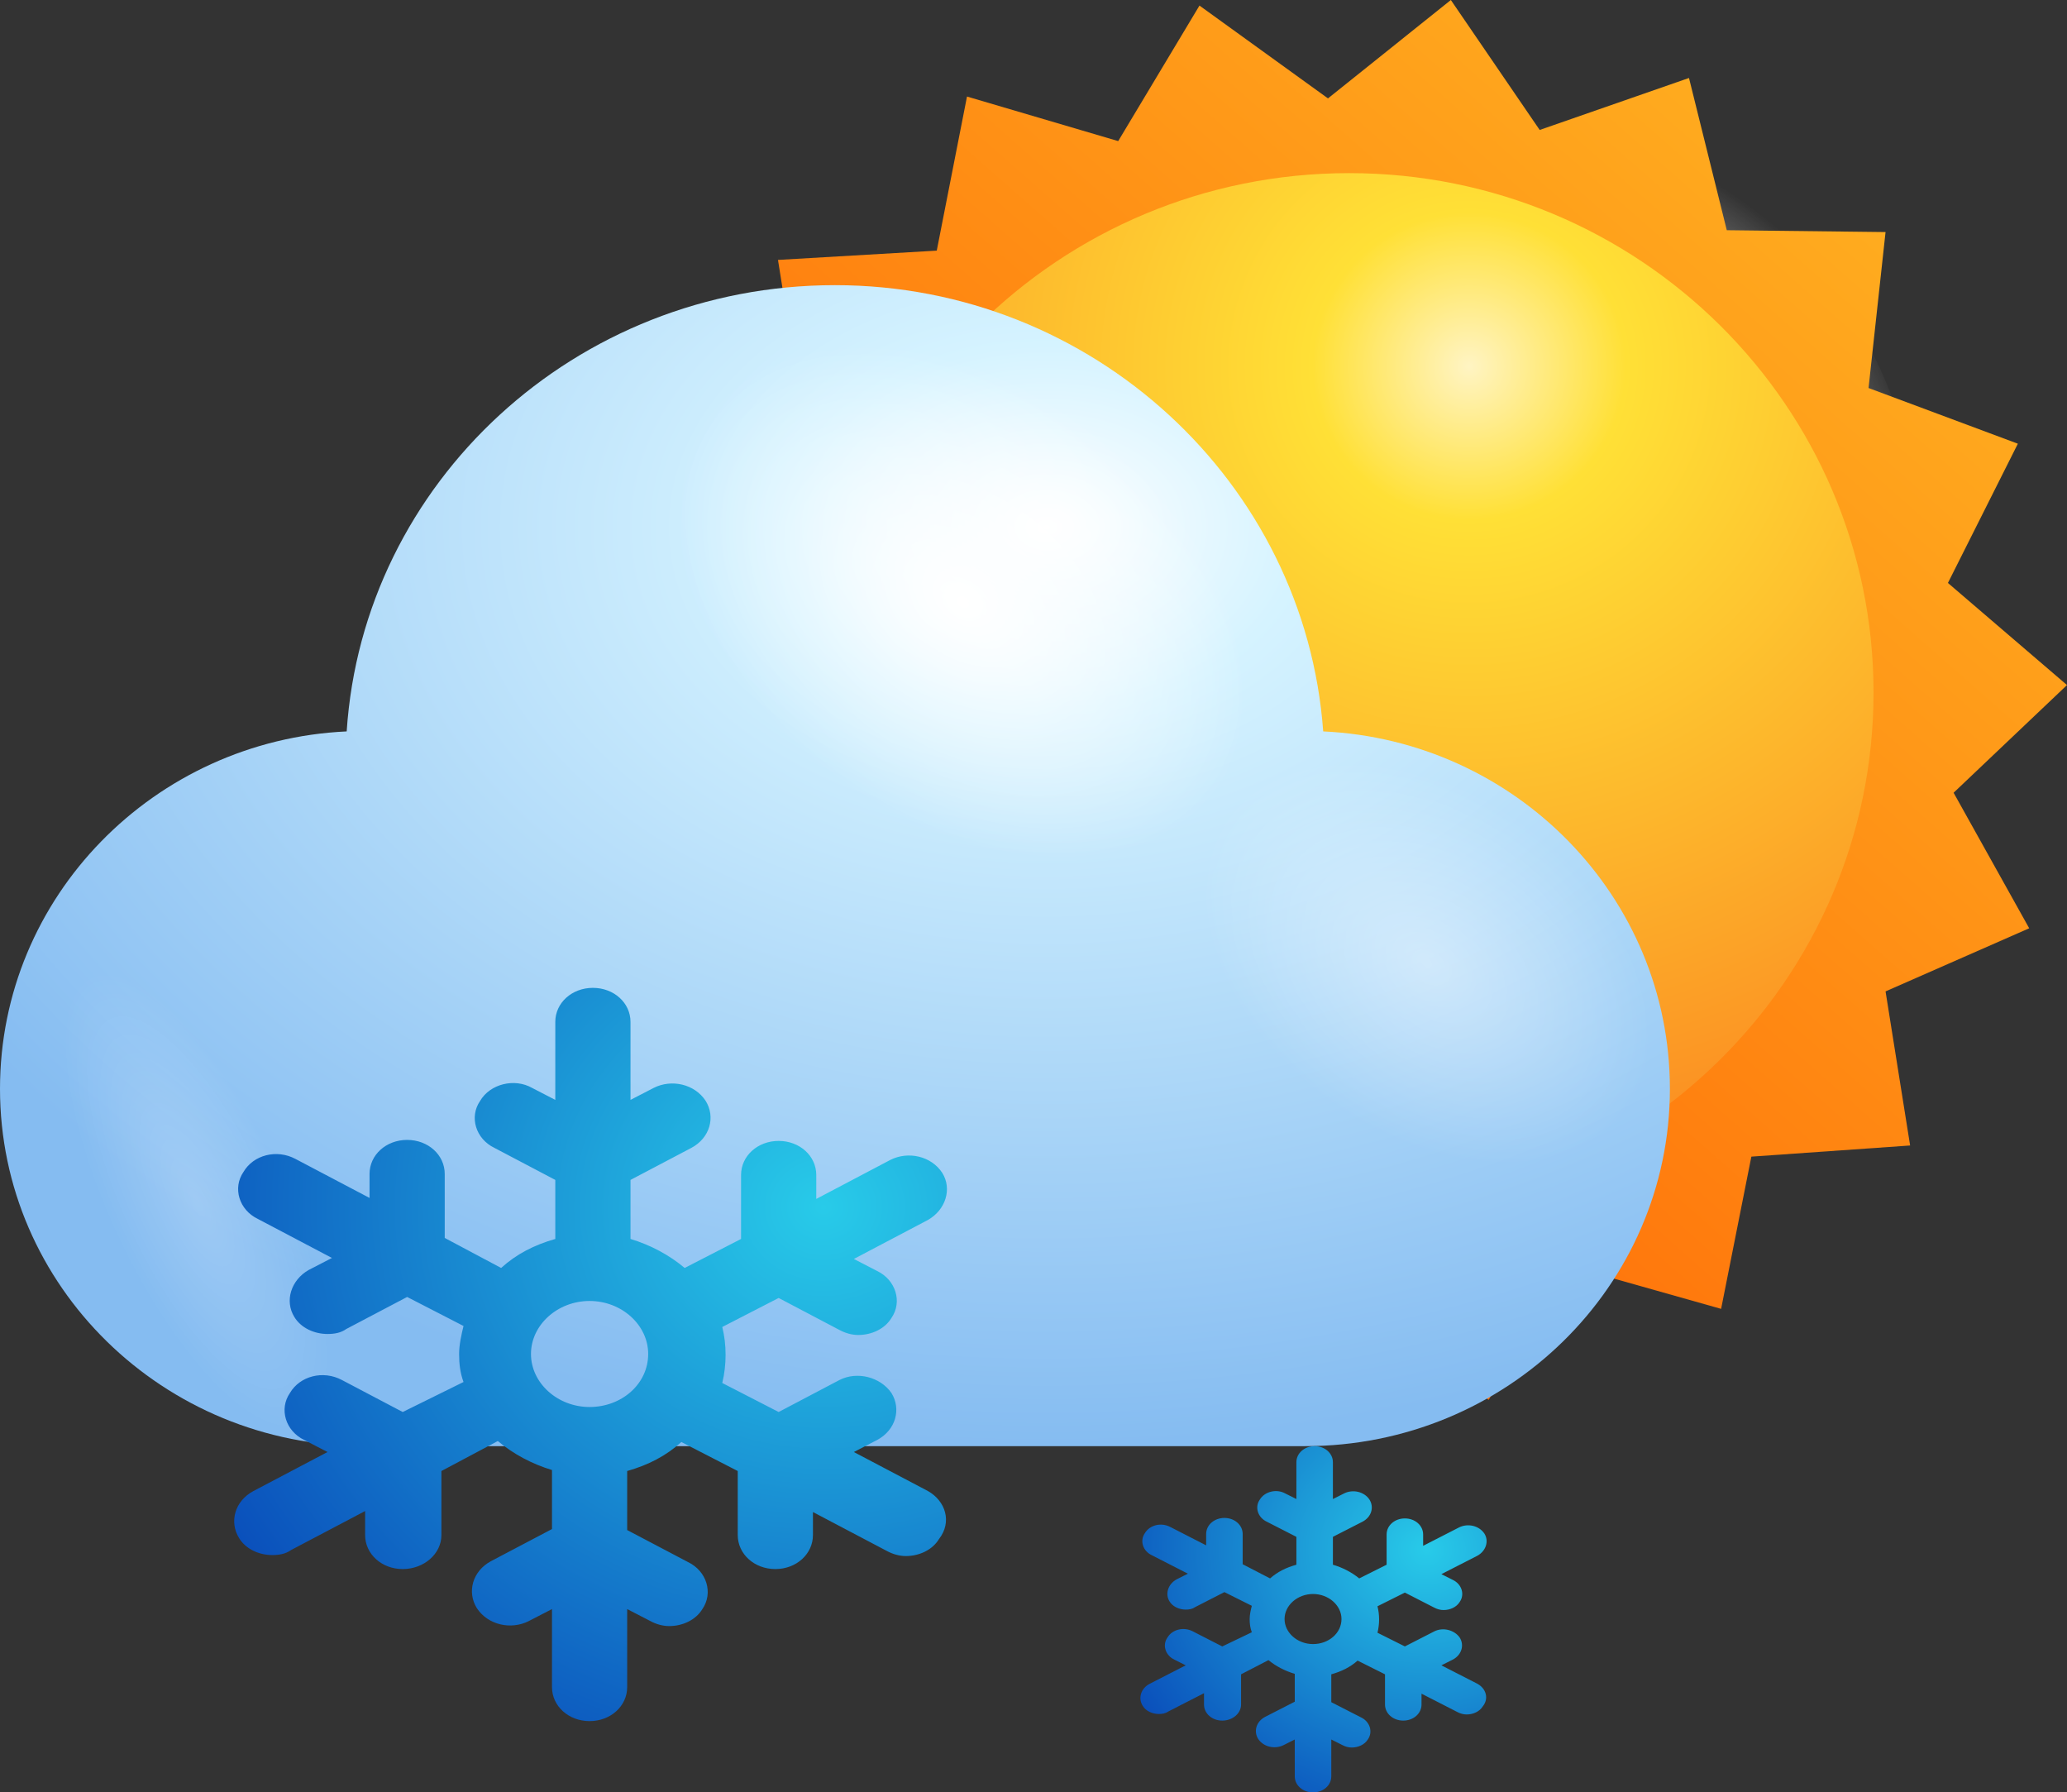 <svg width="203" height="176" viewBox="0 0 203 176" fill="none" xmlns="http://www.w3.org/2000/svg">
<rect x="0" y="0" width="203" height="176" fill="#333333" stroke="none"/>
<path d="M145.138 56.93C130.917 45.277 125.387 27.699 132.695 17.626C140.003 7.553 157.581 8.541 171.999 20.194C186.219 31.847 191.75 49.425 184.442 59.498C176.937 69.768 159.358 68.583 145.138 56.93Z" fill="url(#paint0_radial_8013_597)"/>
<path d="M187.593 112.478L172.001 113.572L169.031 128.52L154.182 124.328L146.2 137.453L133.578 128.338L121.512 138L112.788 125.239L98.124 130.343L94.412 115.395L78.82 115.213L80.49 100.082L65.826 94.613L72.694 80.758L61 70.732L72.323 60.158L64.712 46.851L78.82 40.653L76.406 25.522L91.999 24.61L94.969 9.48L109.818 13.855L117.8 0.547L130.422 9.662L142.488 0L151.212 12.761L165.876 7.657L169.588 22.605L185.18 22.787L183.51 38.1L198.174 43.569L191.306 57.242L203 67.268L191.863 77.841L199.288 91.149L185.18 97.347L187.593 112.478Z" fill="url(#paint1_linear_8013_597)"/>
<path d="M132.5 119C160.943 119 184 96.166 184 68C184 39.834 160.943 17 132.5 17C104.057 17 81 39.834 81 68C81 96.166 104.057 119 132.5 119Z" fill="url(#paint2_radial_8013_597)"/>
<path opacity="0.4" d="M87.071 75.101C89.046 68.978 98.526 71.546 108.599 80.829C118.475 90.112 125.19 102.752 123.215 109.073C121.24 115.195 111.759 112.628 101.686 103.345C91.811 93.864 85.096 81.421 87.071 75.101Z" fill="url(#paint3_radial_8013_597)"/>
<path d="M129.952 71.819C128.17 47.378 107.313 28 82 28C56.509 28 35.652 47.378 34.048 71.819C15.152 72.692 0 88.055 0 106.91C0 126.288 16.044 142 35.83 142H128.17C147.957 142 164 126.288 164 106.91C164 88.055 148.848 72.692 129.952 71.819Z" fill="url(#paint4_radial_8013_597)"/>
<path d="M81.822 76.184C68.274 65.534 63.104 49.124 70.056 39.697C77.008 30.27 93.765 31.317 107.135 41.966C120.682 52.616 125.852 69.026 118.9 78.453C111.948 88.055 95.369 87.008 81.822 76.184Z" fill="url(#paint5_radial_8013_597)"/>
<path opacity="0.4" d="M130.13 107.957C119.435 99.577 115.335 86.659 120.861 79.326C126.387 71.994 139.4 72.692 150.095 81.246C160.791 89.626 164.891 102.545 159.365 109.877C153.839 117.21 140.826 116.337 130.13 107.957Z" fill="url(#paint6_radial_8013_597)"/>
<path opacity="0.2" d="M25.491 109.179C17.648 97.133 8.557 91.372 5.17 96.26C1.783 101.149 5.348 114.766 13.192 126.637C21.035 138.683 30.126 144.444 33.513 139.556C36.9 134.668 33.335 121.051 25.491 109.179Z" fill="url(#paint7_radial_8013_597)"/>
<path d="M145.093 165.332L141.559 163.523L142.667 162.966C143.563 162.502 143.827 161.528 143.352 160.786C142.825 160.044 141.717 159.765 140.873 160.183L137.972 161.667L135.282 160.322C135.388 159.905 135.441 159.441 135.441 159.023C135.441 158.559 135.388 158.142 135.282 157.724L137.972 156.379L140.873 157.864C141.137 158.003 141.454 158.095 141.77 158.095C142.403 158.095 143.036 157.817 143.352 157.307C143.88 156.565 143.563 155.544 142.667 155.127L141.559 154.57L145.093 152.761C145.937 152.297 146.253 151.323 145.779 150.581C145.251 149.793 144.144 149.561 143.3 149.978L139.766 151.787V150.674C139.766 149.793 138.974 149.097 137.972 149.097C136.97 149.097 136.179 149.793 136.179 150.674V153.643L133.489 154.988C132.751 154.385 131.854 153.921 130.904 153.643V150.906L133.805 149.422C134.702 148.958 134.966 147.984 134.491 147.241C133.964 146.453 132.856 146.221 132.012 146.638L130.904 147.195V143.577C130.904 142.696 130.113 142 129.111 142C128.109 142 127.318 142.696 127.318 143.577V147.195L126.21 146.638C125.366 146.175 124.206 146.453 123.731 147.241C123.204 147.984 123.52 149.004 124.417 149.422L127.318 150.906V153.643C126.316 153.921 125.472 154.338 124.733 154.988L122.043 153.596V150.628C122.043 149.746 121.252 149.05 120.25 149.05C119.248 149.05 118.456 149.746 118.456 150.628V151.741L114.923 149.932C114.026 149.468 112.918 149.746 112.443 150.535C111.916 151.277 112.232 152.297 113.129 152.715L116.663 154.524L115.555 155.08C114.712 155.544 114.395 156.518 114.87 157.261C115.186 157.771 115.819 158.049 116.452 158.049C116.769 158.049 117.085 158.003 117.349 157.817L120.25 156.333L122.94 157.678C122.834 158.095 122.729 158.559 122.729 158.977C122.729 159.441 122.782 159.858 122.94 160.276L120.039 161.667L117.138 160.183C116.241 159.719 115.134 159.997 114.659 160.786C114.131 161.528 114.448 162.548 115.344 162.966L116.452 163.523L112.918 165.332C112.022 165.795 111.758 166.769 112.233 167.512C112.549 168.022 113.182 168.3 113.815 168.3C114.131 168.3 114.448 168.254 114.712 168.068L118.245 166.259V167.372C118.245 168.254 119.037 168.95 120.039 168.95C121.041 168.95 121.885 168.254 121.885 167.372V164.404L124.575 163.012C125.313 163.615 126.21 164.079 127.159 164.357V167.094L124.258 168.578C123.362 169.042 123.098 170.016 123.573 170.759C124.1 171.547 125.208 171.779 126.052 171.362L127.159 170.805V174.423C127.159 175.304 127.951 176 128.953 176C129.955 176 130.746 175.304 130.746 174.423V170.805L131.854 171.362C132.118 171.501 132.434 171.593 132.751 171.593C133.383 171.593 134.016 171.315 134.333 170.805C134.86 170.063 134.544 169.042 133.647 168.625L130.746 167.141V164.404C131.748 164.126 132.592 163.708 133.331 163.059L136.021 164.404V167.372C136.021 168.254 136.812 168.95 137.814 168.95C138.816 168.95 139.607 168.254 139.607 167.372V166.306L143.141 168.115C143.405 168.254 143.722 168.347 144.038 168.347C144.671 168.347 145.304 168.068 145.62 167.558C146.253 166.769 145.937 165.795 145.093 165.332ZM128.953 161.435C127.423 161.435 126.157 160.322 126.157 158.977C126.157 157.632 127.423 156.518 128.953 156.518C130.482 156.518 131.748 157.632 131.748 158.977C131.748 160.368 130.482 161.435 128.953 161.435Z" fill="url(#paint8_radial_8013_597)"/>
<path d="M91.133 146.408L83.857 142.577L86.137 141.398C87.983 140.416 88.526 138.353 87.549 136.782C86.463 135.21 84.183 134.621 82.445 135.505L76.472 138.648L70.934 135.799C71.151 134.915 71.26 133.933 71.26 133.049C71.26 132.067 71.151 131.183 70.934 130.299L76.472 127.45L82.445 130.593C82.988 130.888 83.64 131.085 84.291 131.085C85.594 131.085 86.897 130.495 87.549 129.415C88.635 127.843 87.983 125.682 86.137 124.798L83.857 123.619L91.133 119.789C92.87 118.806 93.522 116.744 92.544 115.172C91.458 113.502 89.178 113.011 87.44 113.895L80.165 117.726V115.368C80.165 113.502 78.536 112.029 76.472 112.029C74.409 112.029 72.78 113.502 72.78 115.368V121.655L67.242 124.503C65.722 123.226 63.876 122.244 61.921 121.655V115.859L67.894 112.716C69.74 111.734 70.283 109.671 69.305 108.1C68.219 106.43 65.939 105.939 64.201 106.823L61.921 108.001V100.34C61.921 98.473 60.292 97 58.229 97C56.165 97 54.536 98.473 54.536 100.34V108.001L52.256 106.823C50.519 105.84 48.13 106.43 47.152 108.1C46.066 109.671 46.718 111.832 48.564 112.716L54.536 115.859V121.655C52.473 122.244 50.736 123.128 49.215 124.503L43.677 121.557V115.27C43.677 113.404 42.048 111.93 39.985 111.93C37.922 111.93 36.293 113.404 36.293 115.27V117.628L29.017 113.797C27.171 112.814 24.89 113.404 23.913 115.074C22.827 116.645 23.479 118.806 25.325 119.69L32.601 123.521L30.32 124.7C28.583 125.682 27.931 127.745 28.908 129.317C29.56 130.397 30.863 130.986 32.166 130.986C32.818 130.986 33.469 130.888 34.012 130.495L39.985 127.352L45.523 130.201C45.306 131.085 45.089 132.067 45.089 132.951C45.089 133.933 45.197 134.817 45.523 135.701L39.551 138.648L33.578 135.505C31.732 134.522 29.451 135.112 28.474 136.782C27.388 138.353 28.04 140.514 29.886 141.398L32.166 142.577L24.89 146.408C23.044 147.39 22.501 149.453 23.479 151.025C24.13 152.105 25.433 152.694 26.736 152.694C27.388 152.694 28.04 152.596 28.583 152.203L35.858 148.372V150.73C35.858 152.596 37.487 154.07 39.551 154.07C41.614 154.07 43.351 152.596 43.351 150.73V144.443L48.89 141.497C50.41 142.774 52.256 143.756 54.211 144.345V150.141L48.238 153.284C46.392 154.266 45.849 156.329 46.826 157.9C47.912 159.57 50.193 160.061 51.93 159.177L54.211 157.999V165.66C54.211 167.527 55.84 169 57.903 169C59.966 169 61.595 167.527 61.595 165.66V157.999L63.876 159.177C64.418 159.472 65.07 159.668 65.722 159.668C67.025 159.668 68.328 159.079 68.98 157.999C70.065 156.427 69.414 154.266 67.568 153.382L61.595 150.239V144.443C63.658 143.854 65.396 142.97 66.916 141.595L72.454 144.443V150.73C72.454 152.596 74.083 154.07 76.147 154.07C78.21 154.07 79.839 152.596 79.839 150.73V148.471L87.115 152.301C87.658 152.596 88.309 152.793 88.961 152.793C90.264 152.793 91.567 152.203 92.219 151.123C93.522 149.453 92.87 147.39 91.133 146.408ZM57.903 138.157C54.754 138.157 52.147 135.799 52.147 132.951C52.147 130.102 54.754 127.745 57.903 127.745C61.052 127.745 63.658 130.102 63.658 132.951C63.658 135.898 61.052 138.157 57.903 138.157Z" fill="url(#paint9_radial_8013_597)"/>
<defs>
<radialGradient id="paint0_radial_8013_597" cx="0" cy="0" r="1" gradientUnits="userSpaceOnUse" gradientTransform="translate(158.471 38.608) rotate(126.034) scale(22.757 33.198)">
<stop stop-color="white"/>
<stop offset="1" stop-color="white" stop-opacity="0"/>
</radialGradient>
<linearGradient id="paint1_linear_8013_597" x1="196.775" y1="-2.064" x2="74.429" y2="137.146" gradientUnits="userSpaceOnUse">
<stop stop-color="#FFBA24"/>
<stop offset="1" stop-color="#FF5500"/>
</linearGradient>
<radialGradient id="paint2_radial_8013_597" cx="0" cy="0" r="1" gradientUnits="userSpaceOnUse" gradientTransform="translate(144.214 35.899) rotate(180) scale(97.917 96.966)">
<stop stop-color="#FFF4C3"/>
<stop offset="0.156" stop-color="#FFE036"/>
<stop offset="1" stop-color="#FA761C"/>
</radialGradient>
<radialGradient id="paint3_radial_8013_597" cx="0" cy="0" r="1" gradientUnits="userSpaceOnUse" gradientTransform="translate(105.114 92.088) rotate(-136.789) scale(24.746 10.511)">
<stop stop-color="white"/>
<stop offset="1" stop-color="white" stop-opacity="0"/>
</radialGradient>
<radialGradient id="paint4_radial_8013_597" cx="0" cy="0" r="1" gradientUnits="userSpaceOnUse" gradientTransform="translate(102.569 51.999) rotate(180) scale(125.241 89.599)">
<stop stop-color="white"/>
<stop offset="0.198" stop-color="#D5F3FF"/>
<stop offset="1" stop-color="#85BCF1"/>
</radialGradient>
<radialGradient id="paint5_radial_8013_597" cx="0" cy="0" r="1" gradientUnits="userSpaceOnUse" gradientTransform="translate(94.549 59.154) rotate(126.605) scale(21.265 31.216)">
<stop stop-color="white"/>
<stop offset="1" stop-color="white" stop-opacity="0"/>
</radialGradient>
<radialGradient id="paint6_radial_8013_597" cx="0" cy="0" r="1" gradientUnits="userSpaceOnUse" gradientTransform="translate(140.108 94.521) rotate(126.605) scale(16.712 24.532)">
<stop stop-color="white"/>
<stop offset="1" stop-color="white" stop-opacity="0"/>
</radialGradient>
<radialGradient id="paint7_radial_8013_597" cx="0" cy="0" r="1" gradientUnits="userSpaceOnUse" gradientTransform="translate(19.276 117.888) rotate(-25.245) scale(8.65 24.852)">
<stop stop-color="white"/>
<stop offset="1" stop-color="white" stop-opacity="0"/>
</radialGradient>
<radialGradient id="paint8_radial_8013_597" cx="0" cy="0" r="1" gradientUnits="userSpaceOnUse" gradientTransform="translate(140.078 152.201) scale(33.047 29.062)">
<stop stop-color="#28CBE9"/>
<stop offset="1" stop-color="#0A4FBB"/>
</radialGradient>
<radialGradient id="paint9_radial_8013_597" cx="0" cy="0" r="1" gradientUnits="userSpaceOnUse" gradientTransform="translate(80.809 118.603) scale(68.039 61.543)">
<stop stop-color="#28CBE9"/>
<stop offset="1" stop-color="#0A4FBB"/>
</radialGradient>
</defs>
</svg>
